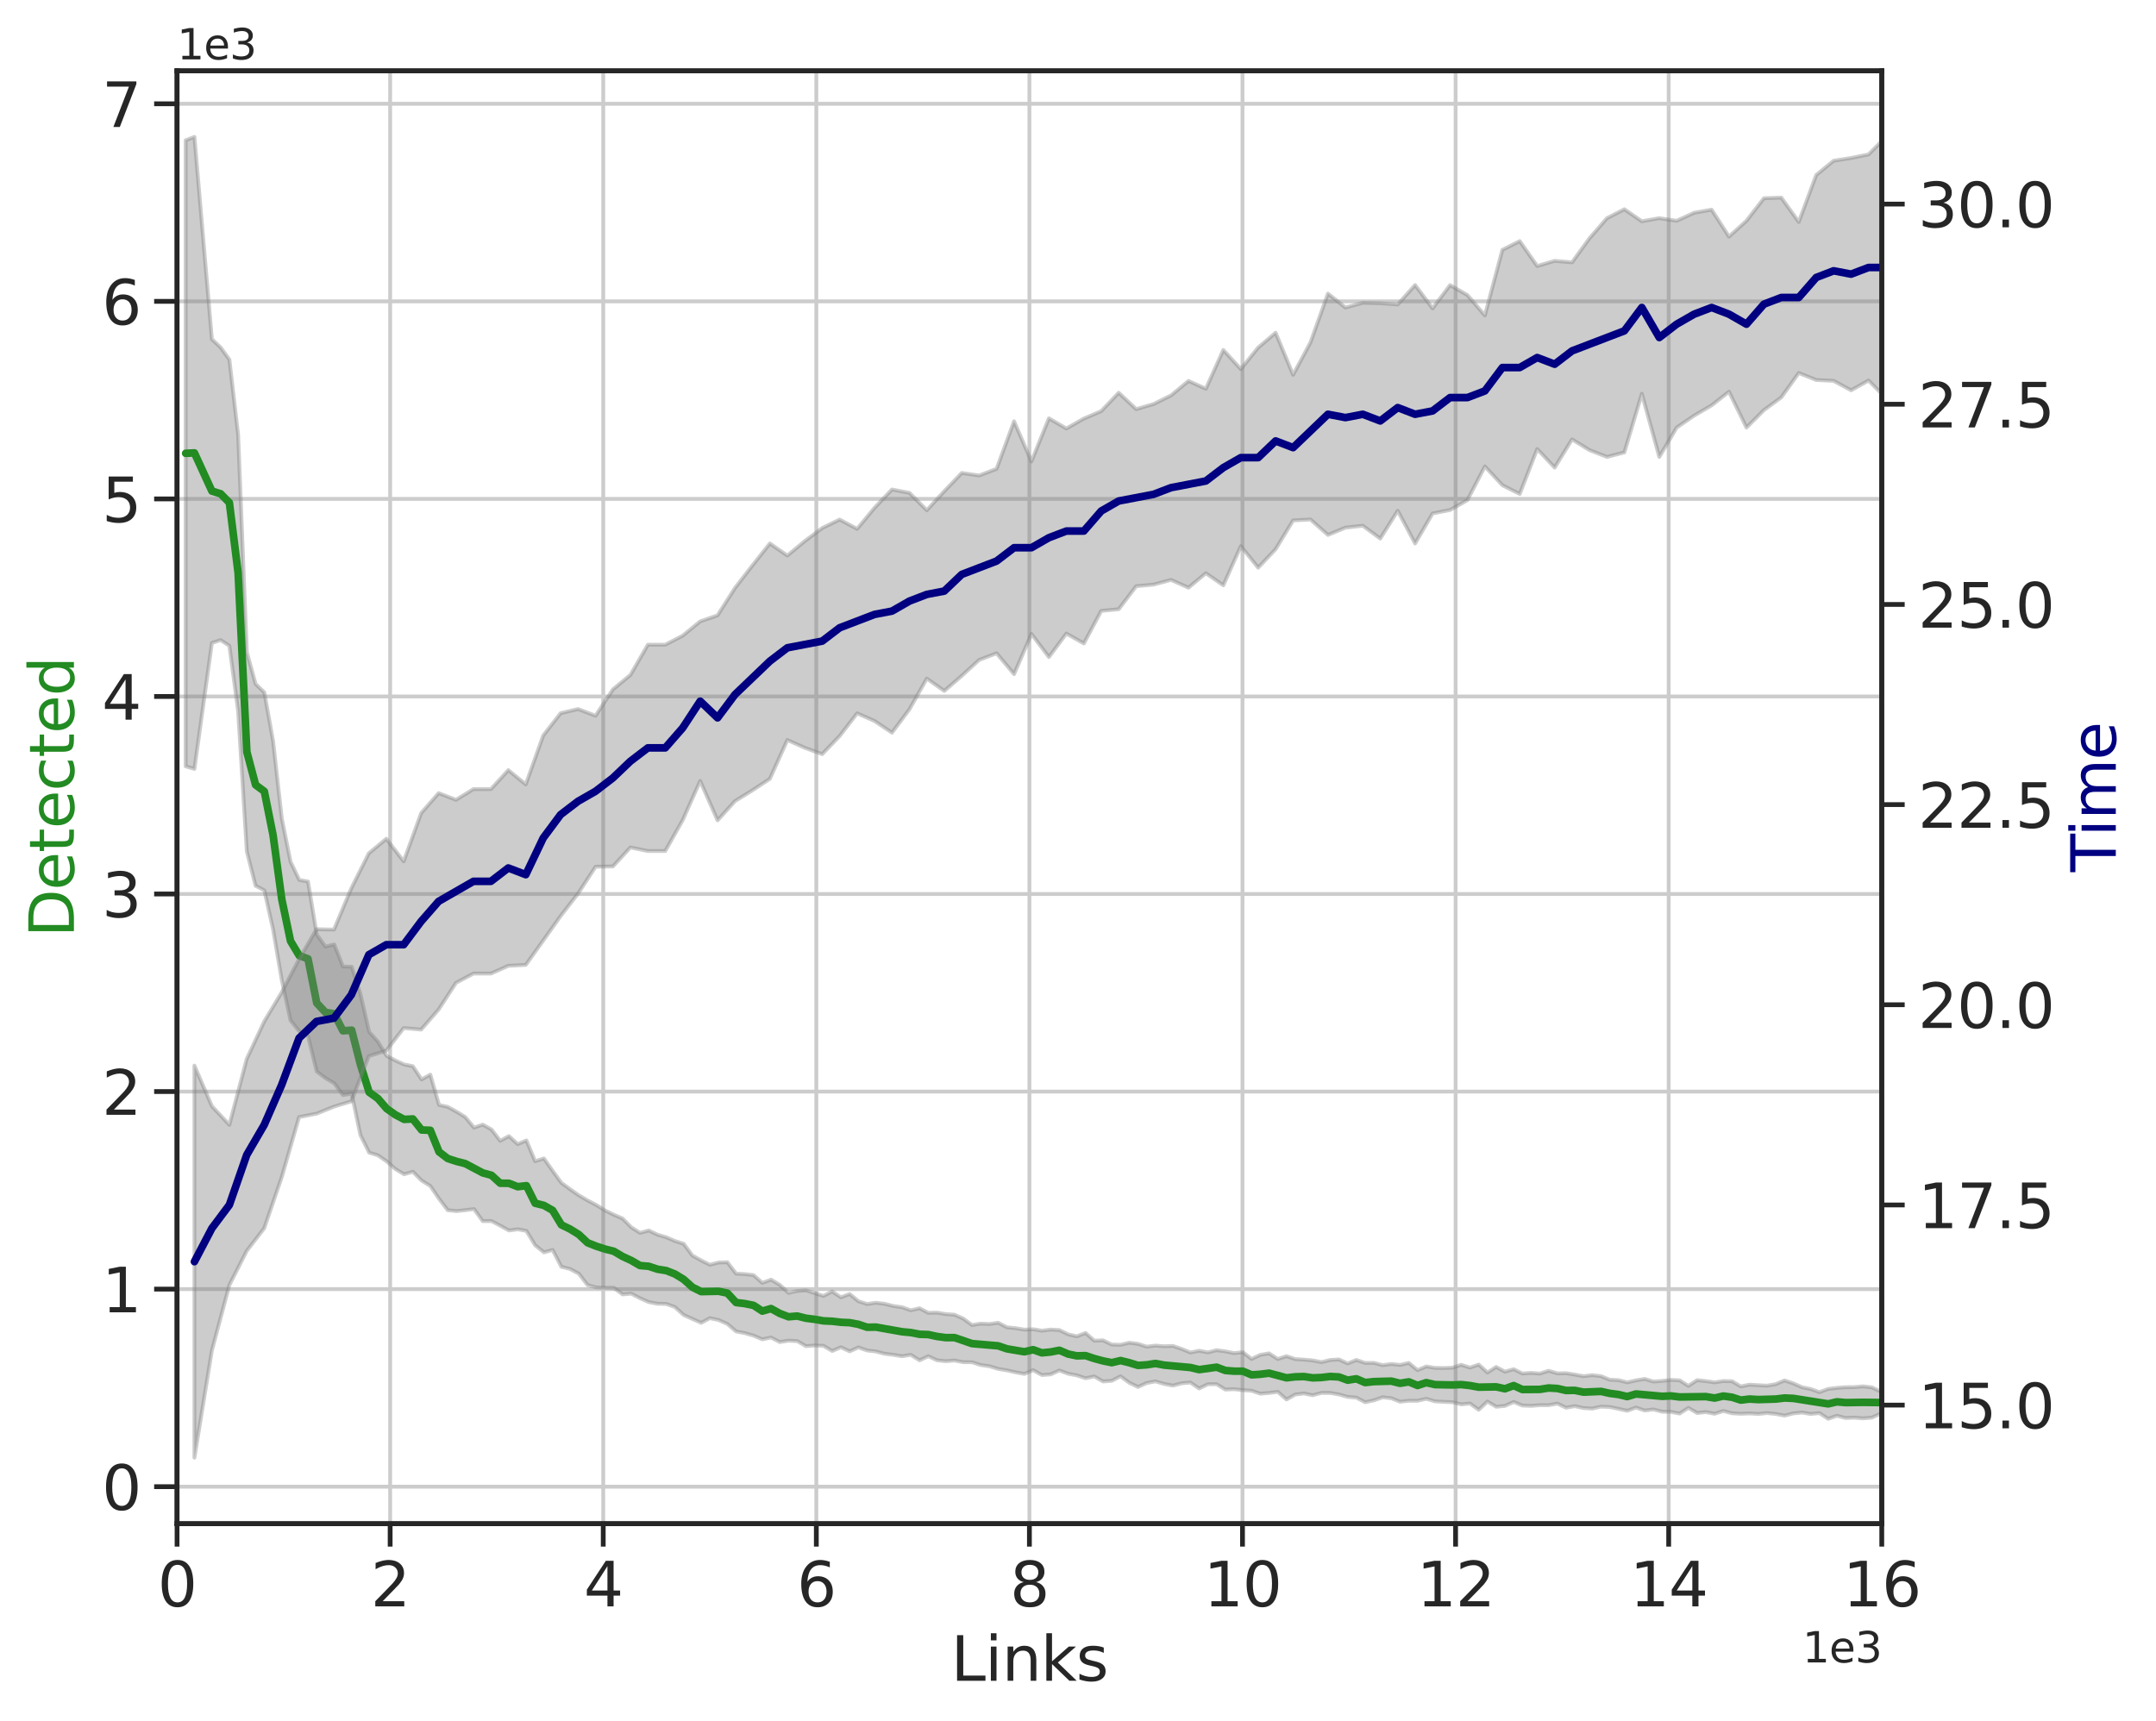 <?xml version="1.0" encoding="utf-8" standalone="no"?>
<!DOCTYPE svg PUBLIC "-//W3C//DTD SVG 1.1//EN"
  "http://www.w3.org/Graphics/SVG/1.1/DTD/svg11.dtd">
<svg xmlns:xlink="http://www.w3.org/1999/xlink" width="564.575pt" height="450.748pt" viewBox="0 0 564.575 450.748" xmlns="http://www.w3.org/2000/svg" version="1.1">
 <defs>
  <style type="text/css">*{stroke-linejoin: round; stroke-linecap: butt}</style>
 </defs>
 <g id="figure_1">
  <g id="patch_1">
   <path d="M 0 450.748 
L 564.575 450.748 
L 564.575 0 
L 0 0 
z
" style="fill: #ffffff"/>
  </g>
  <g id="axes_1">
   <g id="patch_2">
    <path d="M 46.365 399.078 
L 492.765 399.078 
L 492.765 18.558 
L 46.365 18.558 
z
" style="fill: #ffffff"/>
   </g>
   <g id="matplotlib.axis_1">
    <g id="xtick_1">
     <g id="line2d_1">
      <path d="M 46.365 399.078 
L 46.365 18.558 
" clip-path="url(#p4c38f3100e)" style="fill: none; stroke: #cccccc; stroke-linecap: round"/>
     </g>
     <g id="line2d_2">
      <defs>
       <path id="m668c65de72" d="M 0 0 
L 0 6 
" style="stroke: #262626; stroke-width: 1.25"/>
      </defs>
      <g>
       <use xlink:href="#m668c65de72" x="46.365" y="399.078" style="fill: #262626; stroke: #262626; stroke-width: 1.25"/>
      </g>
     </g>
     <g id="text_1">
      <!-- 0 -->
      <g style="fill: #262626" transform="translate(41.275 420.736) scale(0.16 -0.16)">
       <defs>
        <path id="DejaVuSans-30" d="M 2034 4250 
Q 1547 4250 1301 3770 
Q 1056 3291 1056 2328 
Q 1056 1369 1301 889 
Q 1547 409 2034 409 
Q 2525 409 2770 889 
Q 3016 1369 3016 2328 
Q 3016 3291 2770 3770 
Q 2525 4250 2034 4250 
z
M 2034 4750 
Q 2819 4750 3233 4129 
Q 3647 3509 3647 2328 
Q 3647 1150 3233 529 
Q 2819 -91 2034 -91 
Q 1250 -91 836 529 
Q 422 1150 422 2328 
Q 422 3509 836 4129 
Q 1250 4750 2034 4750 
z
" transform="scale(0.016)"/>
       </defs>
       <use xlink:href="#DejaVuSans-30"/>
      </g>
     </g>
    </g>
    <g id="xtick_2">
     <g id="line2d_3">
      <path d="M 102.165 399.078 
L 102.165 18.558 
" clip-path="url(#p4c38f3100e)" style="fill: none; stroke: #cccccc; stroke-linecap: round"/>
     </g>
     <g id="line2d_4">
      <g>
       <use xlink:href="#m668c65de72" x="102.165" y="399.078" style="fill: #262626; stroke: #262626; stroke-width: 1.25"/>
      </g>
     </g>
     <g id="text_2">
      <!-- 2 -->
      <g style="fill: #262626" transform="translate(97.075 420.736) scale(0.16 -0.16)">
       <defs>
        <path id="DejaVuSans-32" d="M 1228 531 
L 3431 531 
L 3431 0 
L 469 0 
L 469 531 
Q 828 903 1448 1529 
Q 2069 2156 2228 2338 
Q 2531 2678 2651 2914 
Q 2772 3150 2772 3378 
Q 2772 3750 2511 3984 
Q 2250 4219 1831 4219 
Q 1534 4219 1204 4116 
Q 875 4013 500 3803 
L 500 4441 
Q 881 4594 1212 4672 
Q 1544 4750 1819 4750 
Q 2544 4750 2975 4387 
Q 3406 4025 3406 3419 
Q 3406 3131 3298 2873 
Q 3191 2616 2906 2266 
Q 2828 2175 2409 1742 
Q 1991 1309 1228 531 
z
" transform="scale(0.016)"/>
       </defs>
       <use xlink:href="#DejaVuSans-32"/>
      </g>
     </g>
    </g>
    <g id="xtick_3">
     <g id="line2d_5">
      <path d="M 157.965 399.078 
L 157.965 18.558 
" clip-path="url(#p4c38f3100e)" style="fill: none; stroke: #cccccc; stroke-linecap: round"/>
     </g>
     <g id="line2d_6">
      <g>
       <use xlink:href="#m668c65de72" x="157.965" y="399.078" style="fill: #262626; stroke: #262626; stroke-width: 1.25"/>
      </g>
     </g>
     <g id="text_3">
      <!-- 4 -->
      <g style="fill: #262626" transform="translate(152.875 420.736) scale(0.16 -0.16)">
       <defs>
        <path id="DejaVuSans-34" d="M 2419 4116 
L 825 1625 
L 2419 1625 
L 2419 4116 
z
M 2253 4666 
L 3047 4666 
L 3047 1625 
L 3713 1625 
L 3713 1100 
L 3047 1100 
L 3047 0 
L 2419 0 
L 2419 1100 
L 313 1100 
L 313 1709 
L 2253 4666 
z
" transform="scale(0.016)"/>
       </defs>
       <use xlink:href="#DejaVuSans-34"/>
      </g>
     </g>
    </g>
    <g id="xtick_4">
     <g id="line2d_7">
      <path d="M 213.765 399.078 
L 213.765 18.558 
" clip-path="url(#p4c38f3100e)" style="fill: none; stroke: #cccccc; stroke-linecap: round"/>
     </g>
     <g id="line2d_8">
      <g>
       <use xlink:href="#m668c65de72" x="213.765" y="399.078" style="fill: #262626; stroke: #262626; stroke-width: 1.25"/>
      </g>
     </g>
     <g id="text_4">
      <!-- 6 -->
      <g style="fill: #262626" transform="translate(208.675 420.736) scale(0.16 -0.16)">
       <defs>
        <path id="DejaVuSans-36" d="M 2113 2584 
Q 1688 2584 1439 2293 
Q 1191 2003 1191 1497 
Q 1191 994 1439 701 
Q 1688 409 2113 409 
Q 2538 409 2786 701 
Q 3034 994 3034 1497 
Q 3034 2003 2786 2293 
Q 2538 2584 2113 2584 
z
M 3366 4563 
L 3366 3988 
Q 3128 4100 2886 4159 
Q 2644 4219 2406 4219 
Q 1781 4219 1451 3797 
Q 1122 3375 1075 2522 
Q 1259 2794 1537 2939 
Q 1816 3084 2150 3084 
Q 2853 3084 3261 2657 
Q 3669 2231 3669 1497 
Q 3669 778 3244 343 
Q 2819 -91 2113 -91 
Q 1303 -91 875 529 
Q 447 1150 447 2328 
Q 447 3434 972 4092 
Q 1497 4750 2381 4750 
Q 2619 4750 2861 4703 
Q 3103 4656 3366 4563 
z
" transform="scale(0.016)"/>
       </defs>
       <use xlink:href="#DejaVuSans-36"/>
      </g>
     </g>
    </g>
    <g id="xtick_5">
     <g id="line2d_9">
      <path d="M 269.565 399.078 
L 269.565 18.558 
" clip-path="url(#p4c38f3100e)" style="fill: none; stroke: #cccccc; stroke-linecap: round"/>
     </g>
     <g id="line2d_10">
      <g>
       <use xlink:href="#m668c65de72" x="269.565" y="399.078" style="fill: #262626; stroke: #262626; stroke-width: 1.25"/>
      </g>
     </g>
     <g id="text_5">
      <!-- 8 -->
      <g style="fill: #262626" transform="translate(264.475 420.736) scale(0.16 -0.16)">
       <defs>
        <path id="DejaVuSans-38" d="M 2034 2216 
Q 1584 2216 1326 1975 
Q 1069 1734 1069 1313 
Q 1069 891 1326 650 
Q 1584 409 2034 409 
Q 2484 409 2743 651 
Q 3003 894 3003 1313 
Q 3003 1734 2745 1975 
Q 2488 2216 2034 2216 
z
M 1403 2484 
Q 997 2584 770 2862 
Q 544 3141 544 3541 
Q 544 4100 942 4425 
Q 1341 4750 2034 4750 
Q 2731 4750 3128 4425 
Q 3525 4100 3525 3541 
Q 3525 3141 3298 2862 
Q 3072 2584 2669 2484 
Q 3125 2378 3379 2068 
Q 3634 1759 3634 1313 
Q 3634 634 3220 271 
Q 2806 -91 2034 -91 
Q 1263 -91 848 271 
Q 434 634 434 1313 
Q 434 1759 690 2068 
Q 947 2378 1403 2484 
z
M 1172 3481 
Q 1172 3119 1398 2916 
Q 1625 2713 2034 2713 
Q 2441 2713 2670 2916 
Q 2900 3119 2900 3481 
Q 2900 3844 2670 4047 
Q 2441 4250 2034 4250 
Q 1625 4250 1398 4047 
Q 1172 3844 1172 3481 
z
" transform="scale(0.016)"/>
       </defs>
       <use xlink:href="#DejaVuSans-38"/>
      </g>
     </g>
    </g>
    <g id="xtick_6">
     <g id="line2d_11">
      <path d="M 325.365 399.078 
L 325.365 18.558 
" clip-path="url(#p4c38f3100e)" style="fill: none; stroke: #cccccc; stroke-linecap: round"/>
     </g>
     <g id="line2d_12">
      <g>
       <use xlink:href="#m668c65de72" x="325.365" y="399.078" style="fill: #262626; stroke: #262626; stroke-width: 1.25"/>
      </g>
     </g>
     <g id="text_6">
      <!-- 10 -->
      <g style="fill: #262626" transform="translate(315.185 420.736) scale(0.16 -0.16)">
       <defs>
        <path id="DejaVuSans-31" d="M 794 531 
L 1825 531 
L 1825 4091 
L 703 3866 
L 703 4441 
L 1819 4666 
L 2450 4666 
L 2450 531 
L 3481 531 
L 3481 0 
L 794 0 
L 794 531 
z
" transform="scale(0.016)"/>
       </defs>
       <use xlink:href="#DejaVuSans-31"/>
       <use xlink:href="#DejaVuSans-30" x="63.623"/>
      </g>
     </g>
    </g>
    <g id="xtick_7">
     <g id="line2d_13">
      <path d="M 381.165 399.078 
L 381.165 18.558 
" clip-path="url(#p4c38f3100e)" style="fill: none; stroke: #cccccc; stroke-linecap: round"/>
     </g>
     <g id="line2d_14">
      <g>
       <use xlink:href="#m668c65de72" x="381.165" y="399.078" style="fill: #262626; stroke: #262626; stroke-width: 1.25"/>
      </g>
     </g>
     <g id="text_7">
      <!-- 12 -->
      <g style="fill: #262626" transform="translate(370.985 420.736) scale(0.16 -0.16)">
       <use xlink:href="#DejaVuSans-31"/>
       <use xlink:href="#DejaVuSans-32" x="63.623"/>
      </g>
     </g>
    </g>
    <g id="xtick_8">
     <g id="line2d_15">
      <path d="M 436.965 399.078 
L 436.965 18.558 
" clip-path="url(#p4c38f3100e)" style="fill: none; stroke: #cccccc; stroke-linecap: round"/>
     </g>
     <g id="line2d_16">
      <g>
       <use xlink:href="#m668c65de72" x="436.965" y="399.078" style="fill: #262626; stroke: #262626; stroke-width: 1.25"/>
      </g>
     </g>
     <g id="text_8">
      <!-- 14 -->
      <g style="fill: #262626" transform="translate(426.785 420.736) scale(0.16 -0.16)">
       <use xlink:href="#DejaVuSans-31"/>
       <use xlink:href="#DejaVuSans-34" x="63.623"/>
      </g>
     </g>
    </g>
    <g id="xtick_9">
     <g id="line2d_17">
      <path d="M 492.765 399.078 
L 492.765 18.558 
" clip-path="url(#p4c38f3100e)" style="fill: none; stroke: #cccccc; stroke-linecap: round"/>
     </g>
     <g id="line2d_18">
      <g>
       <use xlink:href="#m668c65de72" x="492.765" y="399.078" style="fill: #262626; stroke: #262626; stroke-width: 1.25"/>
      </g>
     </g>
     <g id="text_9">
      <!-- 16 -->
      <g style="fill: #262626" transform="translate(482.585 420.736) scale(0.16 -0.16)">
       <use xlink:href="#DejaVuSans-31"/>
       <use xlink:href="#DejaVuSans-36" x="63.623"/>
      </g>
     </g>
    </g>
    <g id="text_10">
     <!-- Links -->
     <g style="fill: #262626" transform="translate(249.015 440.221) scale(0.16 -0.16)">
      <defs>
       <path id="DejaVuSans-4c" d="M 628 4666 
L 1259 4666 
L 1259 531 
L 3531 531 
L 3531 0 
L 628 0 
L 628 4666 
z
" transform="scale(0.016)"/>
       <path id="DejaVuSans-69" d="M 603 3500 
L 1178 3500 
L 1178 0 
L 603 0 
L 603 3500 
z
M 603 4863 
L 1178 4863 
L 1178 4134 
L 603 4134 
L 603 4863 
z
" transform="scale(0.016)"/>
       <path id="DejaVuSans-6e" d="M 3513 2113 
L 3513 0 
L 2938 0 
L 2938 2094 
Q 2938 2591 2744 2837 
Q 2550 3084 2163 3084 
Q 1697 3084 1428 2787 
Q 1159 2491 1159 1978 
L 1159 0 
L 581 0 
L 581 3500 
L 1159 3500 
L 1159 2956 
Q 1366 3272 1645 3428 
Q 1925 3584 2291 3584 
Q 2894 3584 3203 3211 
Q 3513 2838 3513 2113 
z
" transform="scale(0.016)"/>
       <path id="DejaVuSans-6b" d="M 581 4863 
L 1159 4863 
L 1159 1991 
L 2875 3500 
L 3609 3500 
L 1753 1863 
L 3688 0 
L 2938 0 
L 1159 1709 
L 1159 0 
L 581 0 
L 581 4863 
z
" transform="scale(0.016)"/>
       <path id="DejaVuSans-73" d="M 2834 3397 
L 2834 2853 
Q 2591 2978 2328 3040 
Q 2066 3103 1784 3103 
Q 1356 3103 1142 2972 
Q 928 2841 928 2578 
Q 928 2378 1081 2264 
Q 1234 2150 1697 2047 
L 1894 2003 
Q 2506 1872 2764 1633 
Q 3022 1394 3022 966 
Q 3022 478 2636 193 
Q 2250 -91 1575 -91 
Q 1294 -91 989 -36 
Q 684 19 347 128 
L 347 722 
Q 666 556 975 473 
Q 1284 391 1588 391 
Q 1994 391 2212 530 
Q 2431 669 2431 922 
Q 2431 1156 2273 1281 
Q 2116 1406 1581 1522 
L 1381 1569 
Q 847 1681 609 1914 
Q 372 2147 372 2553 
Q 372 3047 722 3315 
Q 1072 3584 1716 3584 
Q 2034 3584 2315 3537 
Q 2597 3491 2834 3397 
z
" transform="scale(0.016)"/>
      </defs>
      <use xlink:href="#DejaVuSans-4c"/>
      <use xlink:href="#DejaVuSans-69" x="55.713"/>
      <use xlink:href="#DejaVuSans-6e" x="83.496"/>
      <use xlink:href="#DejaVuSans-6b" x="146.875"/>
      <use xlink:href="#DejaVuSans-73" x="204.785"/>
     </g>
    </g>
    <g id="text_11">
     <!-- 1e3 -->
     <g style="fill: #262626" transform="translate(471.999 435.422) scale(0.11 -0.11)">
      <defs>
       <path id="DejaVuSans-65" d="M 3597 1894 
L 3597 1613 
L 953 1613 
Q 991 1019 1311 708 
Q 1631 397 2203 397 
Q 2534 397 2845 478 
Q 3156 559 3463 722 
L 3463 178 
Q 3153 47 2828 -22 
Q 2503 -91 2169 -91 
Q 1331 -91 842 396 
Q 353 884 353 1716 
Q 353 2575 817 3079 
Q 1281 3584 2069 3584 
Q 2775 3584 3186 3129 
Q 3597 2675 3597 1894 
z
M 3022 2063 
Q 3016 2534 2758 2815 
Q 2500 3097 2075 3097 
Q 1594 3097 1305 2825 
Q 1016 2553 972 2059 
L 3022 2063 
z
" transform="scale(0.016)"/>
       <path id="DejaVuSans-33" d="M 2597 2516 
Q 3050 2419 3304 2112 
Q 3559 1806 3559 1356 
Q 3559 666 3084 287 
Q 2609 -91 1734 -91 
Q 1441 -91 1130 -33 
Q 819 25 488 141 
L 488 750 
Q 750 597 1062 519 
Q 1375 441 1716 441 
Q 2309 441 2620 675 
Q 2931 909 2931 1356 
Q 2931 1769 2642 2001 
Q 2353 2234 1838 2234 
L 1294 2234 
L 1294 2753 
L 1863 2753 
Q 2328 2753 2575 2939 
Q 2822 3125 2822 3475 
Q 2822 3834 2567 4026 
Q 2313 4219 1838 4219 
Q 1578 4219 1281 4162 
Q 984 4106 628 3988 
L 628 4550 
Q 988 4650 1302 4700 
Q 1616 4750 1894 4750 
Q 2613 4750 3031 4423 
Q 3450 4097 3450 3541 
Q 3450 3153 3228 2886 
Q 3006 2619 2597 2516 
z
" transform="scale(0.016)"/>
      </defs>
      <use xlink:href="#DejaVuSans-31"/>
      <use xlink:href="#DejaVuSans-65" x="63.623"/>
      <use xlink:href="#DejaVuSans-33" x="125.146"/>
     </g>
    </g>
   </g>
   <g id="matplotlib.axis_2">
    <g id="ytick_1">
     <g id="line2d_19">
      <path d="M 46.365 389.383 
L 492.765 389.383 
" clip-path="url(#p4c38f3100e)" style="fill: none; stroke: #cccccc; stroke-linecap: round"/>
     </g>
     <g id="line2d_20">
      <defs>
       <path id="m288c9c433f" d="M 0 0 
L -6 0 
" style="stroke: #262626; stroke-width: 1.25"/>
      </defs>
      <g>
       <use xlink:href="#m288c9c433f" x="46.365" y="389.383" style="fill: #262626; stroke: #262626; stroke-width: 1.25"/>
      </g>
     </g>
     <g id="text_12">
      <!-- 0 -->
      <g style="fill: #262626" transform="translate(26.685 395.462) scale(0.16 -0.16)">
       <use xlink:href="#DejaVuSans-30"/>
      </g>
     </g>
    </g>
    <g id="ytick_2">
     <g id="line2d_21">
      <path d="M 46.365 337.641 
L 492.765 337.641 
" clip-path="url(#p4c38f3100e)" style="fill: none; stroke: #cccccc; stroke-linecap: round"/>
     </g>
     <g id="line2d_22">
      <g>
       <use xlink:href="#m288c9c433f" x="46.365" y="337.641" style="fill: #262626; stroke: #262626; stroke-width: 1.25"/>
      </g>
     </g>
     <g id="text_13">
      <!-- 1 -->
      <g style="fill: #262626" transform="translate(26.685 343.719) scale(0.16 -0.16)">
       <use xlink:href="#DejaVuSans-31"/>
      </g>
     </g>
    </g>
    <g id="ytick_3">
     <g id="line2d_23">
      <path d="M 46.365 285.898 
L 492.765 285.898 
" clip-path="url(#p4c38f3100e)" style="fill: none; stroke: #cccccc; stroke-linecap: round"/>
     </g>
     <g id="line2d_24">
      <g>
       <use xlink:href="#m288c9c433f" x="46.365" y="285.898" style="fill: #262626; stroke: #262626; stroke-width: 1.25"/>
      </g>
     </g>
     <g id="text_14">
      <!-- 2 -->
      <g style="fill: #262626" transform="translate(26.685 291.977) scale(0.16 -0.16)">
       <use xlink:href="#DejaVuSans-32"/>
      </g>
     </g>
    </g>
    <g id="ytick_4">
     <g id="line2d_25">
      <path d="M 46.365 234.155 
L 492.765 234.155 
" clip-path="url(#p4c38f3100e)" style="fill: none; stroke: #cccccc; stroke-linecap: round"/>
     </g>
     <g id="line2d_26">
      <g>
       <use xlink:href="#m288c9c433f" x="46.365" y="234.155" style="fill: #262626; stroke: #262626; stroke-width: 1.25"/>
      </g>
     </g>
     <g id="text_15">
      <!-- 3 -->
      <g style="fill: #262626" transform="translate(26.685 240.234) scale(0.16 -0.16)">
       <use xlink:href="#DejaVuSans-33"/>
      </g>
     </g>
    </g>
    <g id="ytick_5">
     <g id="line2d_27">
      <path d="M 46.365 182.413 
L 492.765 182.413 
" clip-path="url(#p4c38f3100e)" style="fill: none; stroke: #cccccc; stroke-linecap: round"/>
     </g>
     <g id="line2d_28">
      <g>
       <use xlink:href="#m288c9c433f" x="46.365" y="182.413" style="fill: #262626; stroke: #262626; stroke-width: 1.25"/>
      </g>
     </g>
     <g id="text_16">
      <!-- 4 -->
      <g style="fill: #262626" transform="translate(26.685 188.492) scale(0.16 -0.16)">
       <use xlink:href="#DejaVuSans-34"/>
      </g>
     </g>
    </g>
    <g id="ytick_6">
     <g id="line2d_29">
      <path d="M 46.365 130.67 
L 492.765 130.67 
" clip-path="url(#p4c38f3100e)" style="fill: none; stroke: #cccccc; stroke-linecap: round"/>
     </g>
     <g id="line2d_30">
      <g>
       <use xlink:href="#m288c9c433f" x="46.365" y="130.67" style="fill: #262626; stroke: #262626; stroke-width: 1.25"/>
      </g>
     </g>
     <g id="text_17">
      <!-- 5 -->
      <g style="fill: #262626" transform="translate(26.685 136.749) scale(0.16 -0.16)">
       <defs>
        <path id="DejaVuSans-35" d="M 691 4666 
L 3169 4666 
L 3169 4134 
L 1269 4134 
L 1269 2991 
Q 1406 3038 1543 3061 
Q 1681 3084 1819 3084 
Q 2600 3084 3056 2656 
Q 3513 2228 3513 1497 
Q 3513 744 3044 326 
Q 2575 -91 1722 -91 
Q 1428 -91 1123 -41 
Q 819 9 494 109 
L 494 744 
Q 775 591 1075 516 
Q 1375 441 1709 441 
Q 2250 441 2565 725 
Q 2881 1009 2881 1497 
Q 2881 1984 2565 2268 
Q 2250 2553 1709 2553 
Q 1456 2553 1204 2497 
Q 953 2441 691 2322 
L 691 4666 
z
" transform="scale(0.016)"/>
       </defs>
       <use xlink:href="#DejaVuSans-35"/>
      </g>
     </g>
    </g>
    <g id="ytick_7">
     <g id="line2d_31">
      <path d="M 46.365 78.928 
L 492.765 78.928 
" clip-path="url(#p4c38f3100e)" style="fill: none; stroke: #cccccc; stroke-linecap: round"/>
     </g>
     <g id="line2d_32">
      <g>
       <use xlink:href="#m288c9c433f" x="46.365" y="78.928" style="fill: #262626; stroke: #262626; stroke-width: 1.25"/>
      </g>
     </g>
     <g id="text_18">
      <!-- 6 -->
      <g style="fill: #262626" transform="translate(26.685 85.006) scale(0.16 -0.16)">
       <use xlink:href="#DejaVuSans-36"/>
      </g>
     </g>
    </g>
    <g id="ytick_8">
     <g id="line2d_33">
      <path d="M 46.365 27.185 
L 492.765 27.185 
" clip-path="url(#p4c38f3100e)" style="fill: none; stroke: #cccccc; stroke-linecap: round"/>
     </g>
     <g id="line2d_34">
      <g>
       <use xlink:href="#m288c9c433f" x="46.365" y="27.185" style="fill: #262626; stroke: #262626; stroke-width: 1.25"/>
      </g>
     </g>
     <g id="text_19">
      <!-- 7 -->
      <g style="fill: #262626" transform="translate(26.685 33.264) scale(0.16 -0.16)">
       <defs>
        <path id="DejaVuSans-37" d="M 525 4666 
L 3525 4666 
L 3525 4397 
L 1831 0 
L 1172 0 
L 2766 4134 
L 525 4134 
L 525 4666 
z
" transform="scale(0.016)"/>
       </defs>
       <use xlink:href="#DejaVuSans-37"/>
      </g>
     </g>
    </g>
    <g id="text_20">
     <!-- Detected -->
     <g style="fill: #228b22" transform="translate(19.358 245.496) rotate(-90) scale(0.16 -0.16)">
      <defs>
       <path id="DejaVuSans-44" d="M 1259 4147 
L 1259 519 
L 2022 519 
Q 2988 519 3436 956 
Q 3884 1394 3884 2338 
Q 3884 3275 3436 3711 
Q 2988 4147 2022 4147 
L 1259 4147 
z
M 628 4666 
L 1925 4666 
Q 3281 4666 3915 4102 
Q 4550 3538 4550 2338 
Q 4550 1131 3912 565 
Q 3275 0 1925 0 
L 628 0 
L 628 4666 
z
" transform="scale(0.016)"/>
       <path id="DejaVuSans-74" d="M 1172 4494 
L 1172 3500 
L 2356 3500 
L 2356 3053 
L 1172 3053 
L 1172 1153 
Q 1172 725 1289 603 
Q 1406 481 1766 481 
L 2356 481 
L 2356 0 
L 1766 0 
Q 1100 0 847 248 
Q 594 497 594 1153 
L 594 3053 
L 172 3053 
L 172 3500 
L 594 3500 
L 594 4494 
L 1172 4494 
z
" transform="scale(0.016)"/>
       <path id="DejaVuSans-63" d="M 3122 3366 
L 3122 2828 
Q 2878 2963 2633 3030 
Q 2388 3097 2138 3097 
Q 1578 3097 1268 2742 
Q 959 2388 959 1747 
Q 959 1106 1268 751 
Q 1578 397 2138 397 
Q 2388 397 2633 464 
Q 2878 531 3122 666 
L 3122 134 
Q 2881 22 2623 -34 
Q 2366 -91 2075 -91 
Q 1284 -91 818 406 
Q 353 903 353 1747 
Q 353 2603 823 3093 
Q 1294 3584 2113 3584 
Q 2378 3584 2631 3529 
Q 2884 3475 3122 3366 
z
" transform="scale(0.016)"/>
       <path id="DejaVuSans-64" d="M 2906 2969 
L 2906 4863 
L 3481 4863 
L 3481 0 
L 2906 0 
L 2906 525 
Q 2725 213 2448 61 
Q 2172 -91 1784 -91 
Q 1150 -91 751 415 
Q 353 922 353 1747 
Q 353 2572 751 3078 
Q 1150 3584 1784 3584 
Q 2172 3584 2448 3432 
Q 2725 3281 2906 2969 
z
M 947 1747 
Q 947 1113 1208 752 
Q 1469 391 1925 391 
Q 2381 391 2643 752 
Q 2906 1113 2906 1747 
Q 2906 2381 2643 2742 
Q 2381 3103 1925 3103 
Q 1469 3103 1208 2742 
Q 947 2381 947 1747 
z
" transform="scale(0.016)"/>
      </defs>
      <use xlink:href="#DejaVuSans-44"/>
      <use xlink:href="#DejaVuSans-65" x="77.002"/>
      <use xlink:href="#DejaVuSans-74" x="138.525"/>
      <use xlink:href="#DejaVuSans-65" x="177.734"/>
      <use xlink:href="#DejaVuSans-63" x="239.258"/>
      <use xlink:href="#DejaVuSans-74" x="294.238"/>
      <use xlink:href="#DejaVuSans-65" x="333.447"/>
      <use xlink:href="#DejaVuSans-64" x="394.971"/>
     </g>
    </g>
    <g id="text_21">
     <!-- 1e3 -->
     <g style="fill: #262626" transform="translate(46.365 15.558) scale(0.11 -0.11)">
      <use xlink:href="#DejaVuSans-31"/>
      <use xlink:href="#DejaVuSans-65" x="63.623"/>
      <use xlink:href="#DejaVuSans-33" x="125.146"/>
     </g>
    </g>
   </g>
   <g id="PolyCollection_1">
    <path d="M 48.625 200.717 
L 48.625 36.74 
L 50.913 35.855 
L 53.2 62.368 
L 55.488 88.844 
L 57.776 91.014 
L 60.064 94.183 
L 62.352 113.843 
L 64.639 170.819 
L 66.927 179.142 
L 69.215 181.348 
L 71.503 194.065 
L 73.791 214.382 
L 76.079 225.685 
L 78.366 230.472 
L 80.654 230.89 
L 82.942 244.767 
L 85.23 247.934 
L 87.517 247.35 
L 89.805 253.151 
L 92.093 253.196 
L 94.381 260.325 
L 96.669 270.263 
L 98.957 272.824 
L 101.244 276.552 
L 103.532 277.76 
L 105.82 278.801 
L 108.108 279.259 
L 110.395 282.723 
L 112.683 281.466 
L 114.971 289.407 
L 117.259 289.908 
L 119.547 291.17 
L 121.835 292.576 
L 124.122 295.348 
L 126.41 294.563 
L 128.698 295.83 
L 130.986 298.794 
L 133.274 297.568 
L 135.561 299.66 
L 137.849 298.701 
L 140.137 304.151 
L 142.425 303.41 
L 144.713 306.654 
L 147 309.809 
L 149.288 311.475 
L 151.576 313.083 
L 153.864 314.413 
L 156.151 315.617 
L 158.439 317.029 
L 160.727 318.168 
L 163.015 319.143 
L 165.303 321.448 
L 167.59 322.916 
L 169.878 322.285 
L 172.166 323.383 
L 174.454 324.059 
L 176.742 325.043 
L 179.03 325.771 
L 181.317 328.849 
L 183.605 330.119 
L 185.893 331.261 
L 188.181 330.68 
L 190.469 330.6 
L 192.756 333.584 
L 195.044 333.711 
L 197.332 333.968 
L 199.62 336.006 
L 201.907 335.161 
L 204.195 336.527 
L 206.483 338.635 
L 208.771 338.12 
L 211.059 337.96 
L 213.346 338.705 
L 215.634 339.425 
L 217.922 338.266 
L 220.21 339.789 
L 222.498 338.924 
L 224.786 340.815 
L 227.073 341.552 
L 229.361 341.214 
L 231.649 341.491 
L 233.937 342.066 
L 236.225 342.392 
L 238.512 343.193 
L 240.8 342.656 
L 243.088 343.86 
L 245.376 343.805 
L 247.663 344.185 
L 249.951 344.341 
L 252.239 345.364 
L 254.527 347.044 
L 256.815 346.684 
L 259.103 346.781 
L 261.39 346.457 
L 263.678 347.647 
L 265.966 347.871 
L 268.254 348.259 
L 270.541 348.149 
L 272.829 348.528 
L 275.117 348.24 
L 277.405 348.366 
L 279.693 349.485 
L 281.981 350.013 
L 284.268 349.128 
L 286.556 351.154 
L 288.844 351.053 
L 291.132 352.16 
L 293.42 352.231 
L 295.707 351.677 
L 297.995 351.981 
L 300.283 352.712 
L 302.571 352.427 
L 304.858 352.609 
L 307.146 352.535 
L 309.434 353.305 
L 311.722 354.247 
L 314.01 353.785 
L 316.298 354.223 
L 318.585 353.642 
L 320.873 353.949 
L 323.161 354.41 
L 325.449 354.158 
L 327.736 355.937 
L 330.024 354.862 
L 332.312 354.466 
L 334.6 355.957 
L 336.888 355.202 
L 339.175 355.974 
L 341.463 356.113 
L 343.751 356.321 
L 346.039 356.759 
L 348.327 356.207 
L 350.615 356.066 
L 352.902 357.114 
L 355.19 356.197 
L 357.478 356.972 
L 359.766 356.958 
L 362.053 357.558 
L 364.341 357.256 
L 366.629 357.5 
L 368.917 356.974 
L 371.205 358.875 
L 373.493 357.899 
L 375.78 358.277 
L 378.068 358.308 
L 380.356 358.223 
L 382.644 357.467 
L 384.932 358.201 
L 387.219 357.406 
L 389.507 359.487 
L 391.795 358.027 
L 394.083 359.27 
L 396.37 358.616 
L 398.658 359.743 
L 400.946 359.581 
L 403.234 359.767 
L 405.522 359.032 
L 407.81 359.703 
L 410.097 359.667 
L 412.385 360.026 
L 414.673 360.453 
L 416.961 360.175 
L 419.248 360.449 
L 421.536 361.373 
L 423.824 361.488 
L 426.112 362.063 
L 428.4 361.549 
L 430.688 361.167 
L 432.975 361.851 
L 435.263 361.688 
L 437.551 361.427 
L 439.839 361.546 
L 442.127 362.982 
L 444.414 361.489 
L 446.702 361.733 
L 448.99 362.065 
L 451.278 361.72 
L 453.565 361.769 
L 455.853 363.126 
L 458.141 362.663 
L 460.429 362.81 
L 462.717 362.924 
L 465.005 362.539 
L 467.292 361.559 
L 469.58 362.321 
L 471.868 363.328 
L 474.156 363.813 
L 476.443 364.631 
L 478.731 363.786 
L 481.019 363.51 
L 483.307 363.331 
L 485.595 363.312 
L 487.882 363.109 
L 490.17 363.376 
L 492.458 364.449 
L 494.746 363.873 
L 497.034 363.627 
L 499.322 364.15 
L 501.609 364.107 
L 503.897 364.196 
L 506.185 364.334 
L 508.473 364.002 
L 510.76 364.264 
L 513.048 364.823 
L 515.336 365.092 
L 517.624 364.322 
L 519.912 365.677 
L 522.199 365.227 
L 524.487 366.156 
L 526.775 364.783 
L 529.063 365.457 
L 531.351 365.637 
L 533.639 365.714 
L 535.926 365.701 
L 538.214 365.768 
L 540.502 366.46 
L 542.79 365.137 
L 545.077 365.732 
L 547.365 365.988 
L 549.653 365.878 
L 551.941 366.744 
L 554.229 365.881 
L 556.516 366.63 
L 558.804 366.452 
L 561.092 366.466 
L 563.38 366.02 
L 565.668 366.887 
L 567.956 366.461 
L 570.243 366.689 
L 572.531 366.109 
L 574.819 366.007 
L 577.107 366.862 
L 579.394 367.79 
L 581.682 367.022 
L 583.97 367.367 
L 586.258 367.618 
L 588.546 367.593 
L 590.833 367.317 
L 593.121 367.258 
L 595.409 367.043 
L 597.697 367.445 
L 599.985 367.72 
L 602.273 368.132 
L 604.56 367.637 
L 606.848 367.93 
L 609.136 367.261 
L 611.424 367.62 
L 613.712 367.273 
L 615.999 367.445 
L 618.287 367.967 
L 620.575 368.483 
L 622.863 368.47 
L 625.15 368.123 
L 627.438 367.811 
L 629.726 368.427 
L 632.014 368.432 
L 634.274 368.082 
L 636.562 368.902 
L 638.849 368.473 
L 641.137 368.824 
L 643.425 369.005 
L 645.713 368.622 
L 648.001 369.031 
L 650.288 369.143 
L 652.576 368.685 
L 654.864 368.72 
L 657.152 368.579 
L 659.44 368.084 
L 661.727 369.077 
L 664.015 368.297 
L 666.303 369.141 
L 668.591 369.263 
L 670.879 369.615 
L 673.166 368.218 
L 675.454 369.326 
L 677.742 369.63 
L 680.03 369.204 
L 682.318 368.869 
L 684.605 368.85 
L 686.893 370.301 
L 689.181 369.795 
L 691.469 369.816 
L 693.757 369.497 
L 696.044 369.535 
L 698.332 370.827 
L 700.62 369.933 
L 702.908 371.053 
L 705.196 370.192 
L 707.483 369.518 
L 709.771 370.13 
L 712.059 370.71 
L 714.347 370.815 
L 716.635 369.573 
L 718.922 370.065 
L 721.21 370.66 
L 723.498 369.874 
L 725.786 370.258 
L 728.074 370.285 
L 730.361 370.897 
L 732.649 371.204 
L 734.937 370.713 
L 737.225 371.328 
L 739.513 370.88 
L 741.8 370.732 
L 744.088 370.903 
L 746.376 371.629 
L 748.664 370.808 
L 750.952 371.291 
L 753.239 372.259 
L 755.527 371.929 
L 757.815 371.253 
L 760.103 371.651 
L 762.391 371.158 
L 764.678 371.295 
L 766.966 371.618 
L 769.254 372.186 
L 771.542 372.025 
L 773.83 372.378 
L 776.117 371.98 
L 778.405 371.168 
L 780.693 372.064 
L 782.981 372.135 
L 785.269 371.548 
L 787.556 371.856 
L 789.844 371.846 
L 792.132 371.955 
L 794.42 371.87 
L 796.708 372.426 
L 798.995 371.844 
L 801.283 372.154 
L 803.571 371.953 
L 805.859 372.551 
L 808.147 373.154 
L 810.434 372.219 
L 812.722 372.09 
L 815.01 372.747 
L 817.298 372.224 
L 819.586 372.61 
L 821.873 372.177 
L 824.161 372.972 
L 826.449 372.699 
L 828.737 372.483 
L 831.025 372.589 
L 833.312 372.139 
L 835.6 372.628 
L 837.888 373.545 
L 840.176 372.234 
L 842.464 372.273 
L 844.751 373.194 
L 847.039 372.523 
L 849.327 372.628 
L 851.615 372.969 
L 853.903 372.923 
L 856.19 373.176 
L 858.478 372.67 
L 860.766 373.468 
L 863.054 373.606 
L 865.342 373.372 
L 867.629 373.236 
L 869.917 374.12 
L 872.205 373.861 
L 874.493 373.259 
L 876.781 372.812 
L 879.068 374.03 
L 881.356 373.694 
L 883.644 374.23 
L 885.932 373.729 
L 888.22 373.935 
L 890.507 374.328 
L 892.795 374.102 
L 895.083 373.647 
L 897.371 373.931 
L 899.659 374.218 
L 901.946 374.347 
L 904.234 374.048 
L 906.522 373.958 
L 908.81 374.335 
L 911.098 373.782 
L 913.385 374 
L 915.673 373.588 
L 917.961 373.555 
L 920.249 373.98 
L 922.537 374.33 
L 924.824 374.136 
L 927.112 374.19 
L 929.4 373.319 
L 931.688 374.568 
L 933.976 373.879 
L 936.263 374.3 
L 938.551 374.528 
L 940.839 374.5 
L 943.127 374.337 
L 945.415 374.806 
L 947.702 374.565 
L 949.99 374.208 
L 952.278 374.203 
L 954.566 374.28 
L 956.854 374.645 
L 959.141 374.462 
L 961.429 374.603 
L 963.717 374.541 
L 966.005 374.736 
L 968.293 373.856 
L 970.58 374.066 
L 972.868 373.925 
L 975.156 374.085 
L 977.444 374.418 
L 979.732 375.235 
L 982.019 374.57 
L 984.307 374.751 
L 986.595 374.641 
L 988.883 374.993 
L 991.171 374.196 
L 993.458 374.689 
L 995.746 374.929 
L 998.034 375.404 
L 1000.322 374.669 
L 1002.61 375.005 
L 1004.897 374.692 
L 1007.185 375.505 
L 1009.473 374.988 
L 1011.761 374.639 
L 1014.049 374.892 
L 1016.336 374.757 
L 1018.624 374.647 
L 1020.912 375.464 
L 1023.2 375.16 
L 1025.488 374.966 
L 1027.775 375.234 
L 1030.063 375.921 
L 1032.351 375.435 
L 1034.639 374.709 
L 1036.927 375.492 
L 1039.214 375.059 
L 1041.502 375.874 
L 1043.79 375.359 
L 1046.078 375.162 
L 1048.366 375.552 
L 1050.653 375.195 
L 1052.941 375.511 
L 1055.229 375.616 
L 1057.517 375.714 
L 1059.805 374.837 
L 1062.092 374.894 
L 1064.38 375.875 
L 1066.668 375.568 
L 1068.956 375.18 
L 1071.244 375.172 
L 1073.531 375.294 
L 1075.819 376.046 
L 1078.107 375.744 
L 1080.395 375.965 
L 1082.683 376.388 
L 1084.97 375.242 
L 1087.258 376.388 
L 1089.546 376.437 
L 1091.834 375.532 
L 1094.122 375.433 
L 1096.409 375.906 
L 1098.697 375.687 
L 1100.985 375.909 
L 1103.273 376.437 
L 1105.561 376.485 
L 1107.848 375.851 
L 1110.136 375.614 
L 1112.424 376.622 
L 1114.712 376.254 
L 1117 376.385 
L 1119.287 376.113 
L 1121.575 376.988 
L 1123.863 376.214 
L 1126.151 375.954 
L 1128.439 376.14 
L 1130.726 376.771 
L 1133.014 376.602 
L 1135.302 376.627 
L 1137.59 376.828 
L 1139.878 376.046 
L 1142.165 376.591 
L 1144.453 376.69 
L 1146.741 377.375 
L 1149.029 376.824 
L 1151.317 376.263 
L 1153.604 376.448 
L 1155.892 376.987 
L 1158.18 376.401 
L 1160.468 376.006 
L 1162.756 376.925 
L 1165.043 376.839 
L 1167.331 376.748 
L 1169.619 377.12 
L 1171.907 376.734 
L 1174.195 376.809 
L 1176.482 376.515 
L 1178.77 376.442 
L 1181.058 377.14 
L 1183.346 377.04 
L 1185.634 377.235 
L 1187.921 376.947 
L 1190.209 376.782 
L 1192.497 376.483 
L 1194.785 376.312 
L 1197.073 376.777 
L 1199.36 376.855 
L 1201.648 377.364 
L 1203.936 376.974 
L 1206.224 377.336 
L 1208.512 377.003 
L 1210.799 377.345 
L 1213.087 376.924 
L 1215.375 377.014 
L 1217.663 376.818 
L 1219.951 376.895 
L 1219.951 381.782 
L 1219.951 381.782 
L 1217.663 381.307 
L 1215.375 381.46 
L 1213.087 381.313 
L 1210.799 380.305 
L 1208.512 381.156 
L 1206.224 380.789 
L 1203.936 380.79 
L 1201.648 380.658 
L 1199.36 381.227 
L 1197.073 381.094 
L 1194.785 381.304 
L 1192.497 381.155 
L 1190.209 380.813 
L 1187.921 381.182 
L 1185.634 380.688 
L 1183.346 381.055 
L 1181.058 380.572 
L 1178.77 380.946 
L 1176.482 381.161 
L 1174.195 380.997 
L 1171.907 381.064 
L 1169.619 381.006 
L 1167.331 380.593 
L 1165.043 381.157 
L 1162.756 380.437 
L 1160.468 380.765 
L 1158.18 380.759 
L 1155.892 380.405 
L 1153.604 381.307 
L 1151.317 380.5 
L 1149.029 380.693 
L 1146.741 380.414 
L 1144.453 380.594 
L 1142.165 380.223 
L 1139.878 380.919 
L 1137.59 380.223 
L 1135.302 380.321 
L 1133.014 380.523 
L 1130.726 380.686 
L 1128.439 380.873 
L 1126.151 380.464 
L 1123.863 380.273 
L 1121.575 379.869 
L 1119.287 380.693 
L 1117 380.65 
L 1114.712 380.147 
L 1112.424 379.852 
L 1110.136 380.558 
L 1107.848 380.467 
L 1105.561 380.062 
L 1103.273 380.416 
L 1100.985 380.531 
L 1098.697 380.317 
L 1096.409 380.253 
L 1094.122 380.524 
L 1091.834 380.589 
L 1089.546 379.472 
L 1087.258 380.194 
L 1084.97 380.792 
L 1082.683 380.142 
L 1080.395 379.91 
L 1078.107 379.605 
L 1075.819 379.924 
L 1073.531 379.843 
L 1071.244 380.487 
L 1068.956 380.591 
L 1066.668 380.147 
L 1064.38 380.056 
L 1062.092 380.451 
L 1059.805 380.222 
L 1057.517 379.773 
L 1055.229 379.965 
L 1052.941 379.928 
L 1050.653 380.003 
L 1048.366 379.882 
L 1046.078 380.329 
L 1043.79 380.11 
L 1041.502 379.462 
L 1039.214 380.082 
L 1036.927 379.369 
L 1034.639 380.355 
L 1032.351 379.693 
L 1030.063 379.35 
L 1027.775 379.704 
L 1025.488 380.115 
L 1023.2 379.585 
L 1020.912 379.371 
L 1018.624 380.136 
L 1016.336 380.126 
L 1014.049 379.59 
L 1011.761 379.917 
L 1009.473 379.632 
L 1007.185 379.555 
L 1004.897 380.122 
L 1002.61 379.529 
L 1000.322 380.054 
L 998.034 378.728 
L 995.746 379.096 
L 993.458 378.987 
L 991.171 379.902 
L 988.883 379.183 
L 986.595 379.376 
L 984.307 379.377 
L 982.019 379.222 
L 979.732 379.259 
L 977.444 379.361 
L 975.156 379.595 
L 972.868 379.427 
L 970.58 379.044 
L 968.293 380.048 
L 966.005 379.233 
L 963.717 379.372 
L 961.429 378.848 
L 959.141 379.222 
L 956.854 378.677 
L 954.566 378.912 
L 952.278 379.891 
L 949.99 379.355 
L 947.702 378.727 
L 945.415 378.585 
L 943.127 379.17 
L 940.839 379.154 
L 938.551 378.729 
L 936.263 378.732 
L 933.976 378.835 
L 931.688 378.805 
L 929.4 379.24 
L 927.112 379.063 
L 924.824 379.255 
L 922.537 378.767 
L 920.249 378.863 
L 917.961 379.016 
L 915.673 378.704 
L 913.385 378.718 
L 911.098 378.794 
L 908.81 378.9 
L 906.522 378.657 
L 904.234 378.636 
L 901.946 378.242 
L 899.659 378.979 
L 897.371 378.925 
L 895.083 379.119 
L 892.795 379.038 
L 890.507 378.342 
L 888.22 378.334 
L 885.932 378.11 
L 883.644 379.014 
L 881.356 378.813 
L 879.068 377.943 
L 876.781 378.824 
L 874.493 379.02 
L 872.205 377.922 
L 869.917 378.521 
L 867.629 378.283 
L 865.342 378.001 
L 863.054 378.254 
L 860.766 378.659 
L 858.478 378.522 
L 856.19 378.352 
L 853.903 377.928 
L 851.615 378.115 
L 849.327 378.119 
L 847.039 378.712 
L 844.751 377.873 
L 842.464 378.695 
L 840.176 378.164 
L 837.888 377.837 
L 835.6 377.784 
L 833.312 378.01 
L 831.025 377.775 
L 828.737 377.713 
L 826.449 378.204 
L 824.161 377.409 
L 821.873 377.803 
L 819.586 377.461 
L 817.298 377.661 
L 815.01 377.026 
L 812.722 377.567 
L 810.434 377.877 
L 808.147 376.861 
L 805.859 376.761 
L 803.571 377.122 
L 801.283 376.981 
L 798.995 377.313 
L 796.708 376.955 
L 794.42 377.334 
L 792.132 376.895 
L 789.844 377.202 
L 787.556 377.667 
L 785.269 377.523 
L 782.981 377.418 
L 780.693 376.714 
L 778.405 377.566 
L 776.117 377.668 
L 773.83 376.636 
L 771.542 377.408 
L 769.254 376.755 
L 766.966 376.866 
L 764.678 376.801 
L 762.391 377.317 
L 760.103 376.259 
L 757.815 377.14 
L 755.527 376.218 
L 753.239 375.902 
L 750.952 376.249 
L 748.664 376.917 
L 746.376 376.351 
L 744.088 376.847 
L 741.8 376.415 
L 739.513 376.517 
L 737.225 376 
L 734.937 376.835 
L 732.649 375.615 
L 730.361 375.987 
L 728.074 376.315 
L 725.786 376.678 
L 723.498 376.462 
L 721.21 375.871 
L 718.922 375.798 
L 716.635 375.966 
L 714.347 375.552 
L 712.059 376.114 
L 709.771 376.206 
L 707.483 376.198 
L 705.196 376.162 
L 702.908 375.275 
L 700.62 375.503 
L 698.332 375.29 
L 696.044 375.788 
L 693.757 375.865 
L 691.469 375.348 
L 689.181 375.507 
L 686.893 374.655 
L 684.605 375.701 
L 682.318 375.622 
L 680.03 374.921 
L 677.742 375.379 
L 675.454 375.066 
L 673.166 375.765 
L 670.879 374.678 
L 668.591 374.633 
L 666.303 374.919 
L 664.015 375.923 
L 661.727 375.125 
L 659.44 375.373 
L 657.152 375.016 
L 654.864 374.598 
L 652.576 375 
L 650.288 374.675 
L 648.001 374.438 
L 645.713 373.899 
L 643.425 374.913 
L 641.137 374.749 
L 638.849 374.958 
L 636.562 374.3 
L 634.274 374.711 
L 632.014 374.33 
L 629.726 374.646 
L 627.438 374.779 
L 625.15 374.988 
L 622.863 374.516 
L 620.575 373.357 
L 618.287 374.165 
L 615.999 374.42 
L 613.712 375.075 
L 611.424 374.288 
L 609.136 373.716 
L 606.848 373.836 
L 604.56 373.883 
L 602.273 373.608 
L 599.985 374.197 
L 597.697 373.618 
L 595.409 373.684 
L 593.121 374.098 
L 590.833 373.768 
L 588.546 373.725 
L 586.258 373.195 
L 583.97 373.7 
L 581.682 373.485 
L 579.394 372.98 
L 577.107 373.028 
L 574.819 374.121 
L 572.531 374.272 
L 570.243 373.241 
L 567.956 373.546 
L 565.668 373.124 
L 563.38 373.608 
L 561.092 372.98 
L 558.804 373.18 
L 556.516 372.648 
L 554.229 373.346 
L 551.941 372.94 
L 549.653 373.374 
L 547.365 371.992 
L 545.077 373.512 
L 542.79 373.266 
L 540.502 371.696 
L 538.214 372.531 
L 535.926 372.481 
L 533.639 372.228 
L 531.351 372.339 
L 529.063 372.33 
L 526.775 373.016 
L 524.487 372.497 
L 522.199 372.175 
L 519.912 372.29 
L 517.624 372.292 
L 515.336 372.048 
L 513.048 371.955 
L 510.76 372.181 
L 508.473 372.4 
L 506.185 371.05 
L 503.897 371.706 
L 501.609 371.494 
L 499.322 371.428 
L 497.034 371.762 
L 494.746 371.262 
L 492.458 370.25 
L 490.17 371.293 
L 487.882 371.482 
L 485.595 371.296 
L 483.307 371.393 
L 481.019 370.805 
L 478.731 371.607 
L 476.443 370.111 
L 474.156 370.338 
L 471.868 369.957 
L 469.58 370.192 
L 467.292 370.764 
L 465.005 370.331 
L 462.717 370.102 
L 460.429 370.332 
L 458.141 370.199 
L 455.853 370.287 
L 453.565 370.157 
L 451.278 369.564 
L 448.99 370.284 
L 446.702 369.844 
L 444.414 370.088 
L 442.127 368.742 
L 439.839 370.234 
L 437.551 369.788 
L 435.263 369.747 
L 432.975 369.144 
L 430.688 369.436 
L 428.4 368.649 
L 426.112 369.502 
L 423.824 368.994 
L 421.536 368.518 
L 419.248 368.42 
L 416.961 368.923 
L 414.673 368.796 
L 412.385 368.295 
L 410.097 368.702 
L 407.81 367.622 
L 405.522 368.039 
L 403.234 368.037 
L 400.946 368.218 
L 398.658 368.13 
L 396.37 367.188 
L 394.083 368.224 
L 391.795 368.453 
L 389.507 367.084 
L 387.219 369.238 
L 384.932 367.598 
L 382.644 367.823 
L 380.356 367.262 
L 378.068 367.159 
L 375.78 367.031 
L 373.493 366.365 
L 371.205 366.881 
L 368.917 366.876 
L 366.629 367.127 
L 364.341 366.219 
L 362.053 365.973 
L 359.766 366.771 
L 357.478 367.262 
L 355.19 366.062 
L 352.902 365.865 
L 350.615 365.219 
L 348.327 364.831 
L 346.039 364.823 
L 343.751 365.438 
L 341.463 364.969 
L 339.175 365.242 
L 336.888 366.544 
L 334.6 364.547 
L 332.312 364.835 
L 330.024 365.026 
L 327.736 364.248 
L 325.449 364.1 
L 323.161 363.851 
L 320.873 363.946 
L 318.585 362.537 
L 316.298 362.551 
L 314.01 363.666 
L 311.722 362.096 
L 309.434 362.305 
L 307.146 362.907 
L 304.858 362.479 
L 302.571 361.803 
L 300.283 362.222 
L 297.995 363.263 
L 295.707 362.148 
L 293.42 360.473 
L 291.132 361.648 
L 288.844 361.827 
L 286.556 360.502 
L 284.268 360.985 
L 281.981 360.225 
L 279.693 359.795 
L 277.405 358.944 
L 275.117 359.976 
L 272.829 360.135 
L 270.541 358.863 
L 268.254 359.849 
L 265.966 359.43 
L 263.678 358.912 
L 261.39 358.538 
L 259.103 357.843 
L 256.815 357.512 
L 254.527 356.782 
L 252.239 356.771 
L 249.951 356.333 
L 247.663 356.515 
L 245.376 356.274 
L 243.088 355.218 
L 240.8 356.284 
L 238.512 354.855 
L 236.225 355.22 
L 233.937 354.848 
L 231.649 354.565 
L 229.361 353.967 
L 227.073 353.711 
L 224.786 352.904 
L 222.498 353.936 
L 220.21 352.864 
L 217.922 353.84 
L 215.634 352.488 
L 213.346 352.397 
L 211.059 352.581 
L 208.771 351.261 
L 206.483 351.134 
L 204.195 351.496 
L 201.907 350.317 
L 199.62 350.788 
L 197.332 349.821 
L 195.044 349.168 
L 192.756 348.717 
L 190.469 346.759 
L 188.181 345.735 
L 185.893 345.241 
L 183.605 346.469 
L 181.317 345.436 
L 179.03 344.418 
L 176.742 342.33 
L 174.454 341.512 
L 172.166 341.464 
L 169.878 341.031 
L 167.59 340.016 
L 165.303 338.824 
L 163.015 339.02 
L 160.727 337.278 
L 158.439 337.27 
L 156.151 337.19 
L 153.864 336.575 
L 151.576 333.593 
L 149.288 332.364 
L 147 331.796 
L 144.713 327.371 
L 142.425 328.006 
L 140.137 326.148 
L 137.849 322.393 
L 135.561 321.969 
L 133.274 322.28 
L 130.986 321.015 
L 128.698 319.81 
L 126.41 319.826 
L 124.122 316.67 
L 121.835 316.958 
L 119.547 317.199 
L 117.259 316.974 
L 114.971 313.978 
L 112.683 310.622 
L 110.395 309.193 
L 108.108 306.887 
L 105.82 307.561 
L 103.532 306.183 
L 101.244 304.169 
L 98.957 302.594 
L 96.669 301.895 
L 94.381 297.302 
L 92.093 286.446 
L 89.805 286.819 
L 87.517 283.712 
L 85.23 282.377 
L 82.942 280.65 
L 80.654 271.365 
L 78.366 270.118 
L 76.079 267.281 
L 73.791 256.723 
L 71.503 243.378 
L 69.215 233.198 
L 66.927 231.997 
L 64.639 223.034 
L 62.352 186.167 
L 60.064 169.146 
L 57.776 167.641 
L 55.488 168.401 
L 53.2 184.891 
L 50.913 201.386 
L 48.625 200.717 
z
" clip-path="url(#p4c38f3100e)" style="fill: #808080; fill-opacity: 0.4; stroke: #808080; stroke-opacity: 0.4"/>
   </g>
   <g id="line2d_35">
    <path d="M 48.625 118.729 
L 50.913 118.621 
L 55.488 128.622 
L 57.776 129.327 
L 60.064 131.664 
L 62.352 150.005 
L 64.639 196.927 
L 66.927 205.57 
L 69.215 207.273 
L 71.503 218.721 
L 73.791 235.552 
L 76.079 246.483 
L 78.366 250.295 
L 80.654 251.127 
L 82.942 262.709 
L 85.23 265.155 
L 87.517 265.531 
L 89.805 269.985 
L 92.093 269.821 
L 94.381 278.813 
L 96.669 286.079 
L 98.957 287.709 
L 101.244 290.361 
L 103.532 291.972 
L 105.82 293.181 
L 108.108 293.073 
L 110.395 295.958 
L 112.683 296.044 
L 114.971 301.692 
L 117.259 303.441 
L 119.547 304.185 
L 121.835 304.767 
L 126.41 307.194 
L 128.698 307.82 
L 130.986 309.904 
L 133.274 309.924 
L 135.561 310.814 
L 137.849 310.547 
L 140.137 315.15 
L 142.425 315.708 
L 144.713 317.012 
L 147 320.803 
L 149.288 321.92 
L 151.576 323.338 
L 153.864 325.494 
L 156.151 326.404 
L 158.439 327.15 
L 160.727 327.723 
L 163.015 329.081 
L 165.303 330.136 
L 167.59 331.466 
L 169.878 331.658 
L 172.166 332.423 
L 174.454 332.786 
L 176.742 333.686 
L 179.03 335.094 
L 181.317 337.143 
L 183.605 338.294 
L 188.181 338.208 
L 190.469 338.68 
L 192.756 341.15 
L 195.044 341.439 
L 197.332 341.894 
L 199.62 343.397 
L 201.907 342.739 
L 204.195 344.011 
L 206.483 344.885 
L 208.771 344.69 
L 211.059 345.27 
L 213.346 345.551 
L 215.634 345.956 
L 217.922 346.053 
L 220.21 346.327 
L 222.498 346.43 
L 224.786 346.859 
L 227.073 347.631 
L 229.361 347.59 
L 236.225 348.806 
L 238.512 349.024 
L 240.8 349.47 
L 243.088 349.539 
L 245.376 350.039 
L 247.663 350.35 
L 249.951 350.337 
L 254.527 351.913 
L 261.39 352.497 
L 263.678 353.28 
L 268.254 354.054 
L 270.541 353.506 
L 272.829 354.332 
L 275.117 354.108 
L 277.405 353.655 
L 279.693 354.64 
L 281.981 355.119 
L 284.268 355.056 
L 286.556 355.828 
L 288.844 356.44 
L 291.132 356.904 
L 293.42 356.352 
L 295.707 356.913 
L 297.995 357.622 
L 300.283 357.467 
L 302.571 357.115 
L 304.858 357.544 
L 311.722 358.172 
L 314.01 358.726 
L 318.585 358.09 
L 320.873 358.948 
L 323.161 359.131 
L 325.449 359.129 
L 327.736 360.093 
L 330.024 359.944 
L 332.312 359.651 
L 336.888 360.873 
L 339.175 360.608 
L 341.463 360.541 
L 343.751 360.879 
L 346.039 360.791 
L 348.327 360.519 
L 350.615 360.642 
L 352.902 361.49 
L 355.19 361.13 
L 357.478 362.117 
L 359.766 361.865 
L 364.341 361.738 
L 366.629 362.313 
L 368.917 361.925 
L 371.205 362.878 
L 373.493 362.132 
L 375.78 362.654 
L 380.356 362.742 
L 382.644 362.645 
L 384.932 362.9 
L 387.219 363.322 
L 391.795 363.24 
L 394.083 363.747 
L 396.37 362.902 
L 398.658 363.937 
L 403.234 363.902 
L 405.522 363.536 
L 407.81 363.663 
L 410.097 364.185 
L 412.385 364.161 
L 414.673 364.624 
L 419.248 364.435 
L 421.536 364.946 
L 423.824 365.241 
L 426.112 365.782 
L 428.4 365.099 
L 435.263 365.717 
L 437.551 365.607 
L 439.839 365.89 
L 446.702 365.789 
L 448.99 366.174 
L 451.278 365.642 
L 453.565 365.963 
L 455.853 366.707 
L 458.141 366.431 
L 460.429 366.571 
L 465.005 366.435 
L 467.292 366.161 
L 469.58 366.256 
L 478.731 367.697 
L 481.019 367.158 
L 483.307 367.362 
L 487.882 367.296 
L 492.458 367.349 
L 497.034 367.694 
L 503.897 367.951 
L 506.185 367.692 
L 508.473 368.201 
L 510.76 368.223 
L 515.336 368.57 
L 517.624 368.307 
L 519.912 368.984 
L 522.199 368.701 
L 524.487 369.326 
L 526.775 368.9 
L 533.639 368.971 
L 538.214 369.15 
L 540.502 369.078 
L 542.79 369.201 
L 545.077 369.622 
L 547.365 368.99 
L 549.653 369.626 
L 551.941 369.842 
L 554.229 369.613 
L 556.516 369.639 
L 558.804 369.816 
L 561.092 369.723 
L 565.575 369.998 
L 565.575 369.998 
" clip-path="url(#p4c38f3100e)" style="fill: none; stroke: #228b22; stroke-width: 2; stroke-linecap: round"/>
   </g>
   <g id="patch_3">
    <path d="M 46.365 399.078 
L 46.365 18.558 
" style="fill: none; stroke: #262626; stroke-width: 1.25; stroke-linejoin: miter; stroke-linecap: square"/>
   </g>
   <g id="patch_4">
    <path d="M 492.765 399.078 
L 492.765 18.558 
" style="fill: none; stroke: #262626; stroke-width: 1.25; stroke-linejoin: miter; stroke-linecap: square"/>
   </g>
   <g id="patch_5">
    <path d="M 46.365 399.078 
L 492.765 399.078 
" style="fill: none; stroke: #262626; stroke-width: 1.25; stroke-linejoin: miter; stroke-linecap: square"/>
   </g>
   <g id="patch_6">
    <path d="M 46.365 18.558 
L 492.765 18.558 
" style="fill: none; stroke: #262626; stroke-width: 1.25; stroke-linejoin: miter; stroke-linecap: square"/>
   </g>
  </g>
  <g id="axes_2">
   <g id="matplotlib.axis_3">
    <g id="ytick_9">
     <g id="line2d_36">
      <defs>
       <path id="m8bd46b4258" d="M 0 0 
L 6 0 
" style="stroke: #262626; stroke-width: 1.25"/>
      </defs>
      <g>
       <use xlink:href="#m8bd46b4258" x="492.765" y="368.017" style="fill: #262626; stroke: #262626; stroke-width: 1.25"/>
      </g>
     </g>
     <g id="text_22">
      <!-- 15.0 -->
      <g style="fill: #262626" transform="translate(502.265 374.096) scale(0.16 -0.16)">
       <defs>
        <path id="DejaVuSans-2e" d="M 684 794 
L 1344 794 
L 1344 0 
L 684 0 
L 684 794 
z
" transform="scale(0.016)"/>
       </defs>
       <use xlink:href="#DejaVuSans-31"/>
       <use xlink:href="#DejaVuSans-35" x="63.623"/>
       <use xlink:href="#DejaVuSans-2e" x="127.246"/>
       <use xlink:href="#DejaVuSans-30" x="159.033"/>
      </g>
     </g>
    </g>
    <g id="ytick_10">
     <g id="line2d_37">
      <g>
       <use xlink:href="#m8bd46b4258" x="492.765" y="315.59" style="fill: #262626; stroke: #262626; stroke-width: 1.25"/>
      </g>
     </g>
     <g id="text_23">
      <!-- 17.5 -->
      <g style="fill: #262626" transform="translate(502.265 321.669) scale(0.16 -0.16)">
       <use xlink:href="#DejaVuSans-31"/>
       <use xlink:href="#DejaVuSans-37" x="63.623"/>
       <use xlink:href="#DejaVuSans-2e" x="127.246"/>
       <use xlink:href="#DejaVuSans-35" x="159.033"/>
      </g>
     </g>
    </g>
    <g id="ytick_11">
     <g id="line2d_38">
      <g>
       <use xlink:href="#m8bd46b4258" x="492.765" y="263.162" style="fill: #262626; stroke: #262626; stroke-width: 1.25"/>
      </g>
     </g>
     <g id="text_24">
      <!-- 20.0 -->
      <g style="fill: #262626" transform="translate(502.265 269.241) scale(0.16 -0.16)">
       <use xlink:href="#DejaVuSans-32"/>
       <use xlink:href="#DejaVuSans-30" x="63.623"/>
       <use xlink:href="#DejaVuSans-2e" x="127.246"/>
       <use xlink:href="#DejaVuSans-30" x="159.033"/>
      </g>
     </g>
    </g>
    <g id="ytick_12">
     <g id="line2d_39">
      <g>
       <use xlink:href="#m8bd46b4258" x="492.765" y="210.735" style="fill: #262626; stroke: #262626; stroke-width: 1.25"/>
      </g>
     </g>
     <g id="text_25">
      <!-- 22.5 -->
      <g style="fill: #262626" transform="translate(502.265 216.814) scale(0.16 -0.16)">
       <use xlink:href="#DejaVuSans-32"/>
       <use xlink:href="#DejaVuSans-32" x="63.623"/>
       <use xlink:href="#DejaVuSans-2e" x="127.246"/>
       <use xlink:href="#DejaVuSans-35" x="159.033"/>
      </g>
     </g>
    </g>
    <g id="ytick_13">
     <g id="line2d_40">
      <g>
       <use xlink:href="#m8bd46b4258" x="492.765" y="158.308" style="fill: #262626; stroke: #262626; stroke-width: 1.25"/>
      </g>
     </g>
     <g id="text_26">
      <!-- 25.0 -->
      <g style="fill: #262626" transform="translate(502.265 164.386) scale(0.16 -0.16)">
       <use xlink:href="#DejaVuSans-32"/>
       <use xlink:href="#DejaVuSans-35" x="63.623"/>
       <use xlink:href="#DejaVuSans-2e" x="127.246"/>
       <use xlink:href="#DejaVuSans-30" x="159.033"/>
      </g>
     </g>
    </g>
    <g id="ytick_14">
     <g id="line2d_41">
      <g>
       <use xlink:href="#m8bd46b4258" x="492.765" y="105.88" style="fill: #262626; stroke: #262626; stroke-width: 1.25"/>
      </g>
     </g>
     <g id="text_27">
      <!-- 27.5 -->
      <g style="fill: #262626" transform="translate(502.265 111.959) scale(0.16 -0.16)">
       <use xlink:href="#DejaVuSans-32"/>
       <use xlink:href="#DejaVuSans-37" x="63.623"/>
       <use xlink:href="#DejaVuSans-2e" x="127.246"/>
       <use xlink:href="#DejaVuSans-35" x="159.033"/>
      </g>
     </g>
    </g>
    <g id="ytick_15">
     <g id="line2d_42">
      <g>
       <use xlink:href="#m8bd46b4258" x="492.765" y="53.453" style="fill: #262626; stroke: #262626; stroke-width: 1.25"/>
      </g>
     </g>
     <g id="text_28">
      <!-- 30.0 -->
      <g style="fill: #262626" transform="translate(502.265 59.532) scale(0.16 -0.16)">
       <use xlink:href="#DejaVuSans-33"/>
       <use xlink:href="#DejaVuSans-30" x="63.623"/>
       <use xlink:href="#DejaVuSans-2e" x="127.246"/>
       <use xlink:href="#DejaVuSans-30" x="159.033"/>
      </g>
     </g>
    </g>
    <g id="text_29">
     <!-- Time -->
     <g style="fill: #000080" transform="translate(554.048 228.392) rotate(-90) scale(0.16 -0.16)">
      <defs>
       <path id="DejaVuSans-54" d="M -19 4666 
L 3928 4666 
L 3928 4134 
L 2272 4134 
L 2272 0 
L 1638 0 
L 1638 4134 
L -19 4134 
L -19 4666 
z
" transform="scale(0.016)"/>
       <path id="DejaVuSans-6d" d="M 3328 2828 
Q 3544 3216 3844 3400 
Q 4144 3584 4550 3584 
Q 5097 3584 5394 3201 
Q 5691 2819 5691 2113 
L 5691 0 
L 5113 0 
L 5113 2094 
Q 5113 2597 4934 2840 
Q 4756 3084 4391 3084 
Q 3944 3084 3684 2787 
Q 3425 2491 3425 1978 
L 3425 0 
L 2847 0 
L 2847 2094 
Q 2847 2600 2669 2842 
Q 2491 3084 2119 3084 
Q 1678 3084 1418 2786 
Q 1159 2488 1159 1978 
L 1159 0 
L 581 0 
L 581 3500 
L 1159 3500 
L 1159 2956 
Q 1356 3278 1631 3431 
Q 1906 3584 2284 3584 
Q 2666 3584 2933 3390 
Q 3200 3197 3328 2828 
z
" transform="scale(0.016)"/>
      </defs>
      <use xlink:href="#DejaVuSans-54"/>
      <use xlink:href="#DejaVuSans-69" x="57.959"/>
      <use xlink:href="#DejaVuSans-6d" x="85.742"/>
      <use xlink:href="#DejaVuSans-65" x="183.154"/>
     </g>
    </g>
   </g>
   <g id="PolyCollection_2">
    <path d="M 50.913 381.782 
L 50.913 279.105 
L 55.488 289.721 
L 60.064 294.619 
L 64.612 277.34 
L 69.187 267.546 
L 73.763 259.918 
L 78.311 251.223 
L 82.886 243.379 
L 87.462 243.474 
L 92.009 232.634 
L 96.585 223.495 
L 101.161 219.692 
L 105.708 225.607 
L 110.284 212.976 
L 114.859 207.733 
L 119.407 209.491 
L 123.983 206.679 
L 128.558 206.679 
L 133.106 201.713 
L 137.682 205.444 
L 142.257 192.627 
L 146.805 186.795 
L 151.381 185.708 
L 155.956 187.468 
L 160.504 180.561 
L 165.079 176.791 
L 169.655 168.864 
L 174.203 168.864 
L 178.778 166.487 
L 183.354 162.749 
L 187.902 161.17 
L 192.477 153.993 
L 197.053 148.081 
L 201.601 142.342 
L 206.176 145.516 
L 210.752 141.72 
L 215.299 138.313 
L 219.875 136.084 
L 224.451 138.524 
L 228.998 133.022 
L 233.574 128.212 
L 238.15 129.092 
L 242.697 133.65 
L 247.273 128.656 
L 251.849 123.883 
L 256.396 124.545 
L 260.972 122.796 
L 265.547 110.342 
L 270.095 120.87 
L 274.671 109.571 
L 279.246 112.237 
L 283.822 109.633 
L 288.37 107.685 
L 292.945 102.878 
L 297.521 107.163 
L 302.068 105.832 
L 306.644 103.574 
L 311.22 99.778 
L 315.767 101.825 
L 320.343 91.664 
L 324.919 96.677 
L 329.466 91.04 
L 334.042 87.15 
L 338.618 98.176 
L 343.165 89.686 
L 347.741 76.9 
L 352.316 80.554 
L 356.864 79.311 
L 361.44 79.43 
L 366.015 79.738 
L 370.563 74.66 
L 375.139 80.78 
L 379.714 74.683 
L 384.262 77.287 
L 388.837 82.613 
L 393.413 65.45 
L 397.961 63.157 
L 402.536 69.686 
L 407.112 68.321 
L 411.66 68.715 
L 416.235 62.41 
L 420.811 57.144 
L 425.359 54.814 
L 429.934 57.957 
L 434.51 57.144 
L 439.058 57.836 
L 443.633 55.727 
L 448.209 54.916 
L 452.756 61.983 
L 457.332 57.836 
L 461.908 51.924 
L 466.455 51.764 
L 471.031 58.148 
L 475.606 45.83 
L 480.154 42.106 
L 484.73 41.383 
L 489.305 40.45 
L 493.853 35.855 
L 498.429 39.999 
L 503.004 38.07 
L 507.552 43.039 
L 512.128 42.682 
L 516.703 38.23 
L 521.279 37.258 
L 525.827 38.912 
L 530.402 36.865 
L 534.978 38.23 
L 539.525 40.506 
L 544.101 40.506 
L 548.677 41.012 
L 553.224 37.258 
L 557.8 40.534 
L 562.375 40.788 
L 566.923 43.608 
L 571.499 41.318 
L 576.074 36.923 
L 580.622 45.946 
L 585.198 45.946 
L 589.773 45.946 
L 594.321 45.946 
L 598.897 45.946 
L 603.472 45.946 
L 608.02 43.608 
L 612.596 45.946 
L 617.171 43.608 
L 621.719 45.946 
L 626.294 45.946 
L 630.87 45.946 
L 635.418 45.946 
L 639.993 45.946 
L 644.569 45.946 
L 649.117 45.946 
L 653.692 53.453 
L 658.268 53.453 
L 662.816 53.453 
L 667.391 53.453 
L 671.967 53.453 
L 676.514 45.946 
L 681.09 53.453 
L 685.666 45.946 
L 690.213 53.453 
L 694.789 53.453 
L 699.365 53.453 
L 703.912 53.453 
L 708.488 53.453 
L 713.063 53.453 
L 717.611 53.453 
L 722.187 53.453 
L 726.762 53.453 
L 731.31 53.453 
L 735.886 53.453 
L 740.461 53.453 
L 745.009 53.453 
L 749.585 53.453 
L 754.16 53.453 
L 758.736 53.453 
L 763.283 53.453 
L 767.859 53.453 
L 772.435 53.453 
L 776.982 53.453 
L 781.558 53.453 
L 786.134 53.453 
L 790.681 53.453 
L 795.257 53.453 
L 799.832 53.453 
L 804.38 53.453 
L 808.956 53.453 
L 813.531 53.453 
L 818.079 53.453 
L 822.655 53.453 
L 827.23 53.453 
L 831.778 53.453 
L 836.354 53.453 
L 840.929 53.453 
L 845.477 53.453 
L 850.052 53.453 
L 854.628 53.453 
L 859.176 53.453 
L 863.751 53.453 
L 868.327 53.453 
L 872.875 53.453 
L 877.45 53.453 
L 882.026 53.453 
L 886.573 53.453 
L 891.149 53.453 
L 895.725 53.453 
L 900.272 53.453 
L 904.848 53.453 
L 909.424 53.453 
L 913.971 53.453 
L 918.547 53.453 
L 923.122 53.453 
L 927.67 53.453 
L 932.246 53.453 
L 936.821 53.453 
L 941.369 53.453 
L 945.945 53.453 
L 950.52 53.453 
L 955.068 53.453 
L 959.644 53.453 
L 964.219 53.453 
L 968.767 53.453 
L 973.342 53.453 
L 977.918 53.453 
L 982.466 53.453 
L 987.041 53.453 
L 991.617 53.453 
L 996.193 53.453 
L 1000.74 53.453 
L 1005.316 53.453 
L 1009.891 53.453 
L 1014.439 53.453 
L 1019.015 53.453 
L 1023.59 53.453 
L 1028.138 53.453 
L 1032.714 53.453 
L 1037.289 53.453 
L 1041.837 53.453 
L 1046.413 53.453 
L 1050.988 53.453 
L 1055.536 53.453 
L 1060.111 53.453 
L 1064.687 53.453 
L 1069.235 53.453 
L 1073.81 53.453 
L 1078.386 53.453 
L 1082.934 53.453 
L 1087.509 53.453 
L 1092.085 53.453 
L 1096.633 53.453 
L 1101.208 53.453 
L 1105.784 53.453 
L 1110.332 53.453 
L 1114.907 53.453 
L 1119.483 53.453 
L 1124.03 53.453 
L 1128.606 53.453 
L 1133.182 53.453 
L 1137.729 53.453 
L 1142.305 53.453 
L 1146.88 53.453 
L 1151.428 53.453 
L 1156.004 53.453 
L 1160.579 53.453 
L 1165.127 53.453 
L 1169.703 53.453 
L 1174.278 53.453 
L 1178.826 53.453 
L 1183.402 53.453 
L 1187.977 53.453 
L 1192.525 53.453 
L 1197.101 53.453 
L 1201.676 53.453 
L 1206.224 53.453 
L 1210.799 53.453 
L 1215.375 53.453 
L 1219.951 53.453 
L 1219.951 53.453 
L 1219.951 53.453 
L 1215.375 53.453 
L 1210.799 53.453 
L 1206.224 53.453 
L 1201.676 53.453 
L 1197.101 53.453 
L 1192.525 53.453 
L 1187.977 53.453 
L 1183.402 53.453 
L 1178.826 53.453 
L 1174.278 53.453 
L 1169.703 53.453 
L 1165.127 53.453 
L 1160.579 53.453 
L 1156.004 53.453 
L 1151.428 53.453 
L 1146.88 53.453 
L 1142.305 53.453 
L 1137.729 53.453 
L 1133.182 53.453 
L 1128.606 53.453 
L 1124.03 53.453 
L 1119.483 53.453 
L 1114.907 53.453 
L 1110.332 53.453 
L 1105.784 53.453 
L 1101.208 53.453 
L 1096.633 53.453 
L 1092.085 53.453 
L 1087.509 53.453 
L 1082.934 53.453 
L 1078.386 53.453 
L 1073.81 53.453 
L 1069.235 53.453 
L 1064.687 53.453 
L 1060.111 53.453 
L 1055.536 53.453 
L 1050.988 53.453 
L 1046.413 53.453 
L 1041.837 53.453 
L 1037.289 53.453 
L 1032.714 53.453 
L 1028.138 53.453 
L 1023.59 53.453 
L 1019.015 53.453 
L 1014.439 53.453 
L 1009.891 53.453 
L 1005.316 53.453 
L 1000.74 53.453 
L 996.193 53.453 
L 991.617 53.453 
L 987.041 53.453 
L 982.466 53.453 
L 977.918 53.453 
L 973.342 53.453 
L 968.767 53.453 
L 964.219 53.453 
L 959.644 53.453 
L 955.068 53.453 
L 950.52 53.453 
L 945.945 53.453 
L 941.369 53.453 
L 936.821 53.453 
L 932.246 53.453 
L 927.67 53.453 
L 923.122 53.453 
L 918.547 53.453 
L 913.971 53.453 
L 909.424 53.453 
L 904.848 53.453 
L 900.272 53.453 
L 895.725 53.453 
L 891.149 53.453 
L 886.573 53.453 
L 882.026 53.453 
L 877.45 53.453 
L 872.875 53.453 
L 868.327 53.453 
L 863.751 53.453 
L 859.176 53.453 
L 854.628 53.453 
L 850.052 53.453 
L 845.477 53.453 
L 840.929 53.453 
L 836.354 53.453 
L 831.778 53.453 
L 827.23 53.453 
L 822.655 53.453 
L 818.079 53.453 
L 813.531 53.453 
L 808.956 53.453 
L 804.38 53.453 
L 799.832 53.453 
L 795.257 53.453 
L 790.681 53.453 
L 786.134 53.453 
L 781.558 53.453 
L 776.982 53.453 
L 772.435 53.453 
L 767.859 53.453 
L 763.283 53.453 
L 758.736 53.453 
L 754.16 53.453 
L 749.585 53.453 
L 745.009 53.453 
L 740.461 53.453 
L 735.886 53.453 
L 731.31 53.453 
L 726.762 53.453 
L 722.187 53.453 
L 717.611 53.453 
L 713.063 53.453 
L 708.488 53.453 
L 703.912 53.453 
L 699.365 53.453 
L 694.789 53.453 
L 690.213 53.453 
L 685.666 62.708 
L 681.09 53.453 
L 676.514 62.708 
L 671.967 53.453 
L 667.391 53.453 
L 662.816 53.453 
L 658.268 53.453 
L 653.692 53.453 
L 649.117 62.708 
L 644.569 62.708 
L 639.993 62.708 
L 635.418 62.708 
L 630.87 62.708 
L 626.294 62.708 
L 621.719 62.708 
L 617.171 66.792 
L 612.596 62.708 
L 608.02 66.792 
L 603.472 62.708 
L 598.897 62.708 
L 594.321 62.708 
L 589.773 62.708 
L 585.198 62.708 
L 580.622 62.708 
L 576.074 78.719 
L 571.499 72.58 
L 566.923 66.792 
L 562.375 74.854 
L 557.8 76.857 
L 553.224 83.627 
L 548.677 81.622 
L 544.101 78.634 
L 539.525 78.634 
L 534.978 86.153 
L 530.402 91.012 
L 525.827 87.216 
L 521.279 83.627 
L 516.703 86.153 
L 512.128 93.931 
L 507.552 97.072 
L 503.004 102.042 
L 498.429 93.121 
L 493.853 104.256 
L 489.305 99.662 
L 484.73 102.222 
L 480.154 99.75 
L 475.606 99.524 
L 471.031 97.691 
L 466.455 104.075 
L 461.908 107.409 
L 457.332 111.983 
L 452.756 102.593 
L 448.209 106.166 
L 443.633 108.849 
L 439.058 111.983 
L 434.51 119.667 
L 429.934 103.125 
L 425.359 118.499 
L 420.811 119.667 
L 416.235 117.894 
L 411.66 115.083 
L 407.112 122.468 
L 402.536 117.61 
L 397.961 129.381 
L 393.413 127.088 
L 388.837 122.156 
L 384.262 130.98 
L 379.714 133.584 
L 375.139 134.474 
L 370.563 142.343 
L 366.015 133.772 
L 361.44 141.067 
L 356.864 137.692 
L 352.316 138.198 
L 347.741 140.103 
L 343.165 136.054 
L 338.618 136.304 
L 334.042 143.832 
L 329.466 148.683 
L 324.919 143.046 
L 320.343 153.302 
L 315.767 150.129 
L 311.22 153.924 
L 306.644 151.878 
L 302.068 153.113 
L 297.521 153.531 
L 292.945 159.56 
L 288.37 159.996 
L 283.822 168.534 
L 279.246 165.93 
L 274.671 172.094 
L 270.095 166.038 
L 265.547 176.566 
L 260.972 171.1 
L 256.396 172.849 
L 251.849 177.004 
L 247.273 180.967 
L 242.697 177.722 
L 238.15 185.774 
L 233.574 191.897 
L 228.998 188.836 
L 224.451 186.828 
L 219.875 192.766 
L 215.299 197.525 
L 210.752 195.866 
L 206.176 193.82 
L 201.601 203.98 
L 197.053 206.982 
L 192.477 209.807 
L 187.902 214.864 
L 183.354 204.545 
L 178.778 214.791 
L 174.203 222.898 
L 169.655 222.898 
L 165.079 221.959 
L 160.504 226.93 
L 155.956 227.011 
L 151.381 234.013 
L 146.805 239.917 
L 142.257 246.32 
L 137.682 252.725 
L 133.106 252.962 
L 128.558 254.984 
L 123.983 254.984 
L 119.407 257.414 
L 114.859 264.415 
L 110.284 269.658 
L 105.708 269.261 
L 101.161 275.176 
L 96.585 276.617 
L 92.009 288.448 
L 87.462 289.843 
L 82.886 291.683 
L 78.311 292.579 
L 73.763 308.349 
L 69.187 321.692 
L 64.612 327.626 
L 60.064 336.561 
L 55.488 353.693 
L 50.913 381.782 
z
" clip-path="url(#p4c38f3100e)" style="fill: #808080; fill-opacity: 0.4; stroke: #808080; stroke-opacity: 0.4"/>
   </g>
   <g id="line2d_43">
    <path d="M 50.913 330.444 
L 55.488 321.707 
L 60.064 315.59 
L 64.612 302.483 
L 69.187 294.619 
L 73.763 284.133 
L 78.311 271.901 
L 82.886 267.531 
L 87.462 266.658 
L 92.009 260.541 
L 96.585 250.056 
L 101.161 247.434 
L 105.708 247.434 
L 110.284 241.317 
L 114.859 236.074 
L 123.983 230.831 
L 128.558 230.831 
L 133.106 227.338 
L 137.682 229.085 
L 142.257 219.474 
L 146.805 213.356 
L 151.381 209.861 
L 155.956 207.239 
L 160.504 203.745 
L 165.079 199.375 
L 169.655 195.881 
L 174.203 195.881 
L 178.778 190.639 
L 183.354 183.647 
L 187.902 188.017 
L 192.477 181.9 
L 201.601 173.161 
L 206.176 169.668 
L 215.299 167.919 
L 219.875 164.425 
L 228.998 160.929 
L 233.574 160.055 
L 238.15 157.433 
L 242.697 155.686 
L 247.273 154.812 
L 251.849 150.444 
L 260.972 146.948 
L 265.547 143.454 
L 270.095 143.454 
L 274.671 140.833 
L 279.246 139.084 
L 283.822 139.084 
L 288.37 133.841 
L 292.945 131.219 
L 302.068 129.473 
L 306.644 127.726 
L 315.767 125.977 
L 320.343 122.483 
L 324.919 119.862 
L 329.466 119.862 
L 334.042 115.491 
L 338.618 117.24 
L 347.741 108.502 
L 352.316 109.376 
L 356.864 108.502 
L 361.44 110.248 
L 366.015 106.755 
L 370.563 108.502 
L 375.139 107.627 
L 379.714 104.133 
L 384.262 104.133 
L 388.837 102.384 
L 393.413 96.269 
L 397.961 96.269 
L 402.536 93.648 
L 407.112 95.395 
L 411.66 91.899 
L 425.359 86.656 
L 429.934 80.541 
L 434.51 88.405 
L 439.058 84.909 
L 443.633 82.288 
L 448.209 80.541 
L 452.756 82.288 
L 457.332 84.909 
L 461.908 79.667 
L 466.455 77.92 
L 471.031 77.92 
L 475.606 72.677 
L 480.154 70.928 
L 484.73 71.802 
L 489.305 70.056 
L 493.853 70.056 
L 498.429 66.56 
L 503.004 70.056 
L 507.552 70.056 
L 512.128 68.307 
L 516.703 62.191 
L 521.279 60.442 
L 525.827 63.064 
L 530.402 63.938 
L 534.978 62.191 
L 539.525 59.57 
L 544.101 59.57 
L 548.677 61.317 
L 553.224 60.442 
L 557.8 58.696 
L 562.375 57.821 
L 565.575 55.977 
L 565.575 55.977 
" clip-path="url(#p4c38f3100e)" style="fill: none; stroke: #000080; stroke-width: 2; stroke-linecap: round"/>
   </g>
   <g id="patch_7">
    <path d="M 46.365 399.078 
L 46.365 18.558 
" style="fill: none; stroke: #262626; stroke-width: 1.25; stroke-linejoin: miter; stroke-linecap: square"/>
   </g>
   <g id="patch_8">
    <path d="M 492.765 399.078 
L 492.765 18.558 
" style="fill: none; stroke: #262626; stroke-width: 1.25; stroke-linejoin: miter; stroke-linecap: square"/>
   </g>
   <g id="patch_9">
    <path d="M 46.365 399.078 
L 492.765 399.078 
" style="fill: none; stroke: #262626; stroke-width: 1.25; stroke-linejoin: miter; stroke-linecap: square"/>
   </g>
   <g id="patch_10">
    <path d="M 46.365 18.558 
L 492.765 18.558 
" style="fill: none; stroke: #262626; stroke-width: 1.25; stroke-linejoin: miter; stroke-linecap: square"/>
   </g>
  </g>
 </g>
 <defs>
  <clipPath id="p4c38f3100e">
   <rect x="46.365" y="18.558" width="446.4" height="380.52"/>
  </clipPath>
 </defs>
</svg>
